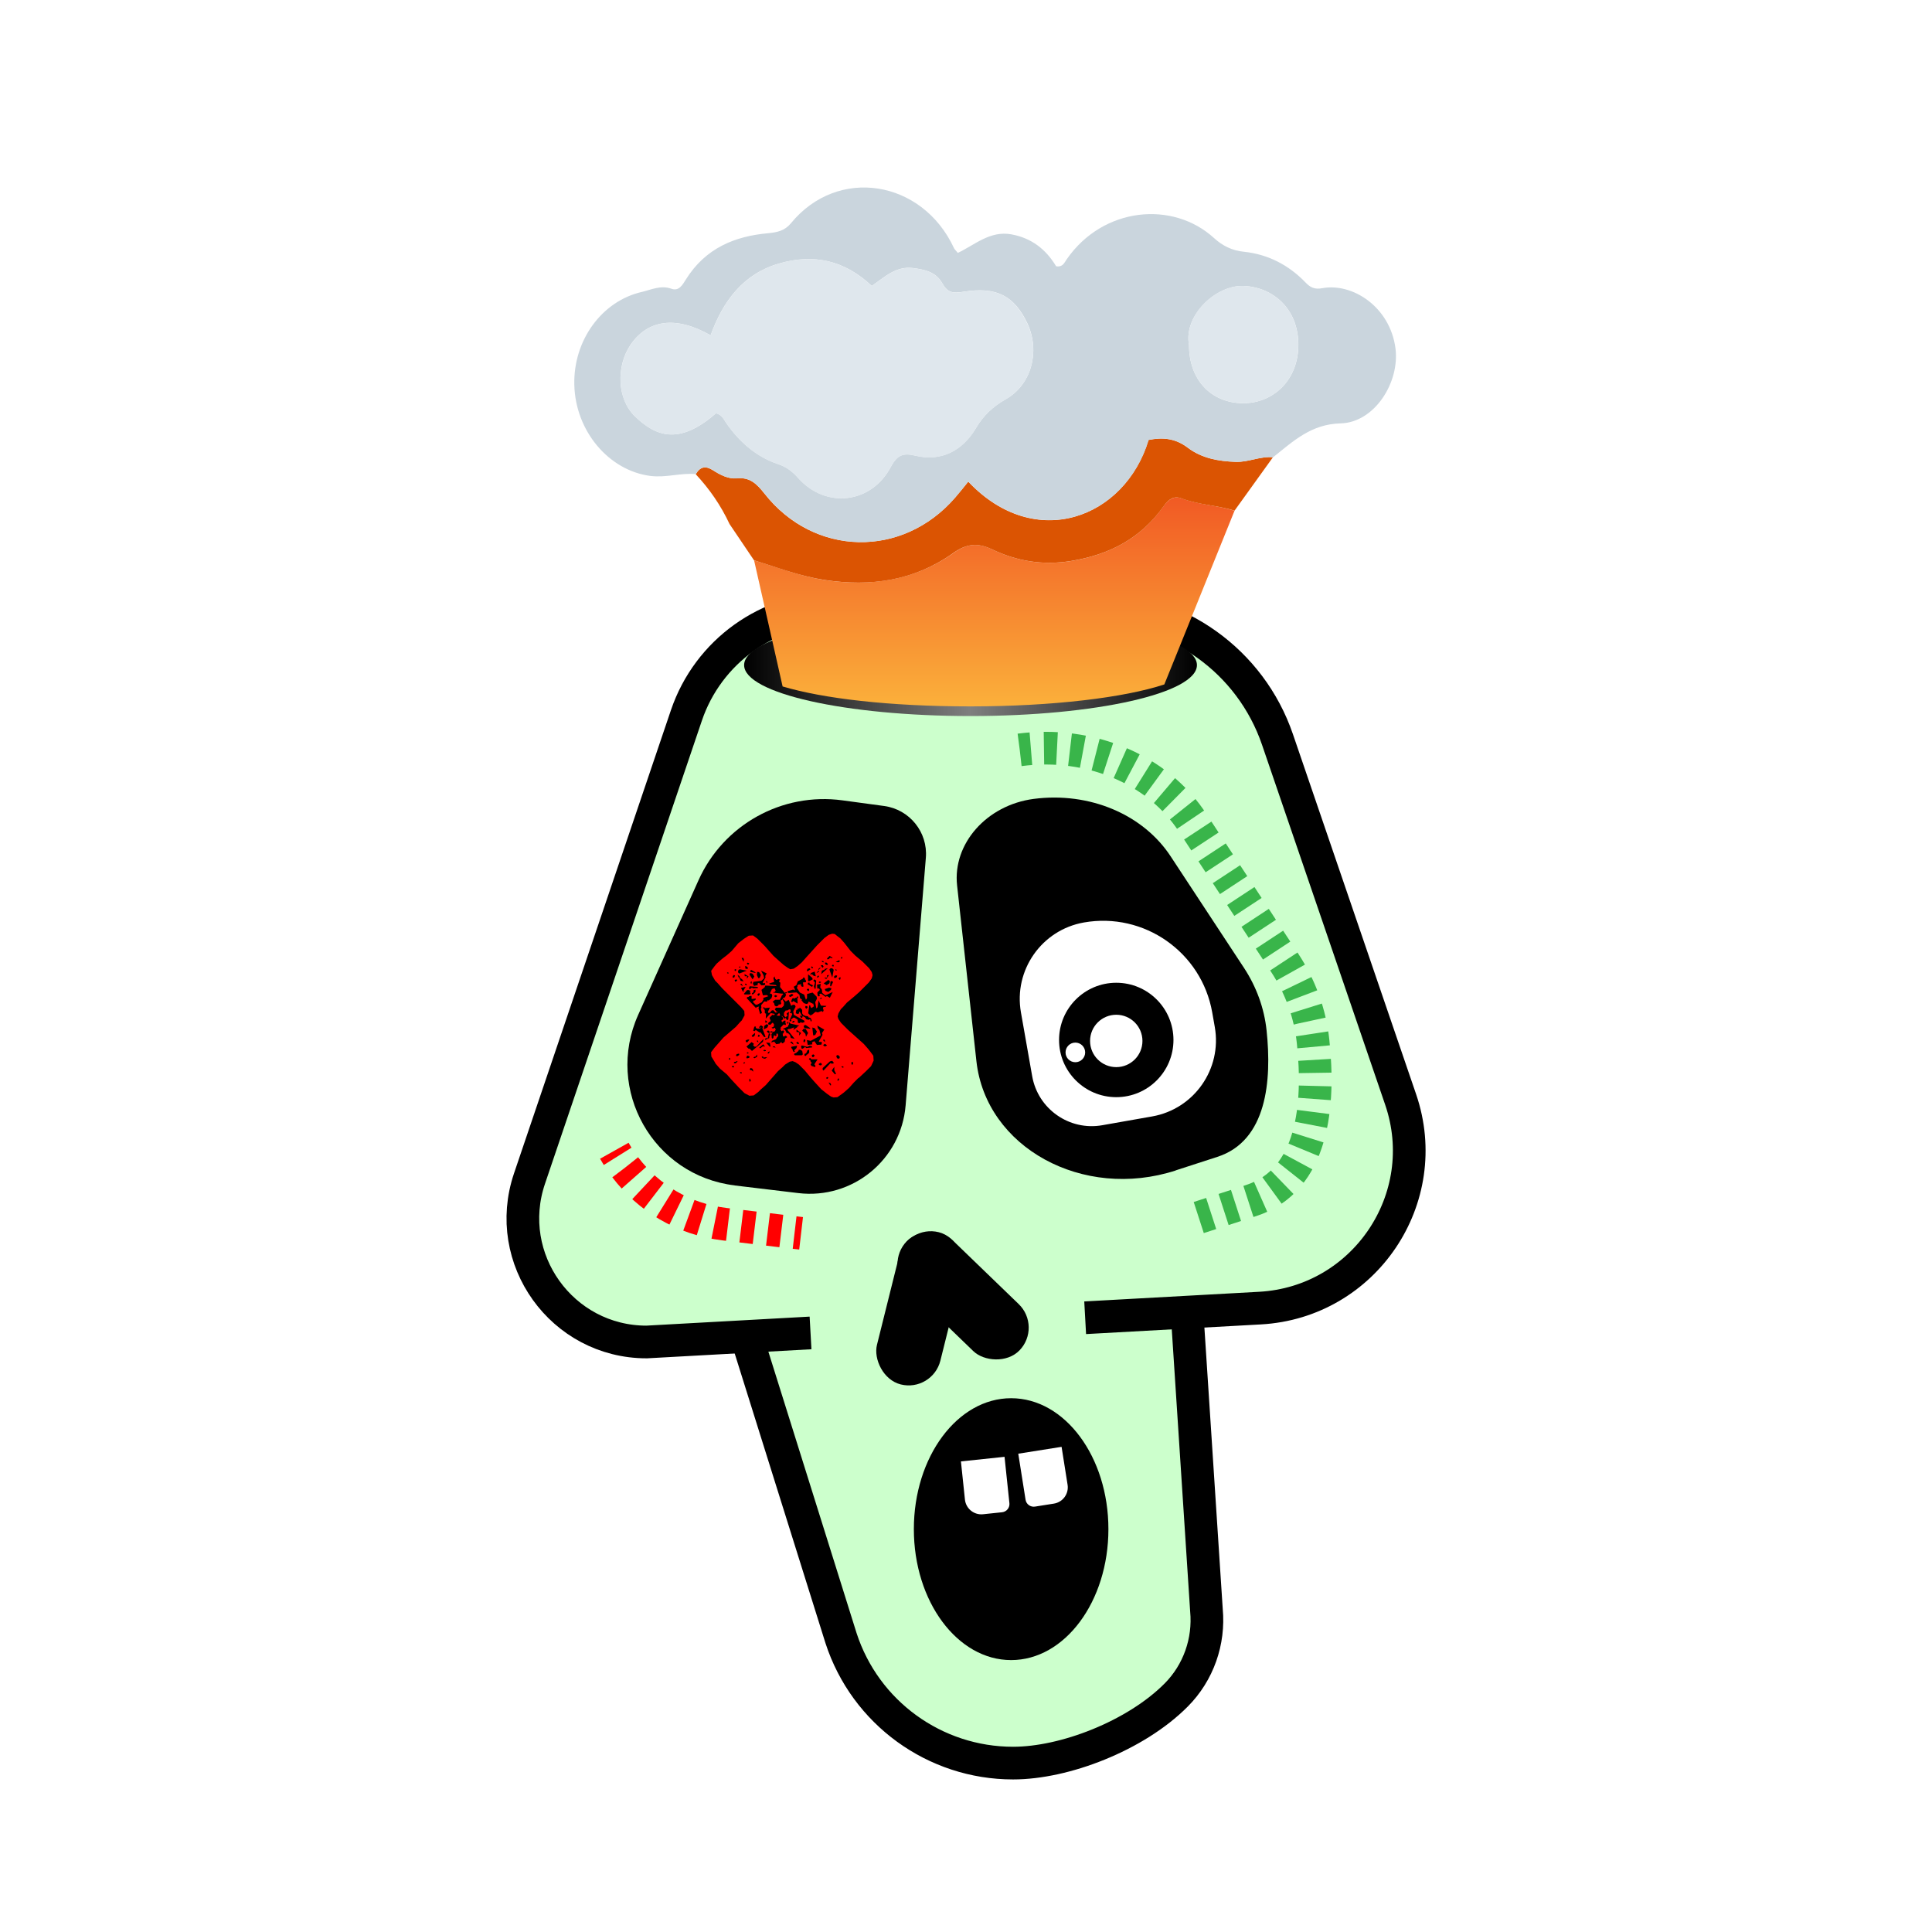 <?xml version="1.0" encoding="UTF-8"?>
<svg id="Layer_1" xmlns="http://www.w3.org/2000/svg" xmlns:xlink="http://www.w3.org/1999/xlink" viewBox="0 0 256 256">
  <defs>
    <style>
      .cls-1 {
        filter: url(#drop-shadow-3);
      }

      .cls-2 {
        fill: url(#linear-gradient-2);
      }

      .cls-3 {
        stroke-dasharray: 1.78 1.78;
      }

      .cls-3, .cls-4 {
        stroke: red;
      }

      .cls-3, .cls-4, .cls-5, .cls-6 {
        fill: none;
        stroke-miterlimit: 10;
        stroke-width: 4.33px;
      }

      .cls-7 {
        fill: url(#linear-gradient);
      }

      .cls-8 {
        fill: #fff;
      }

      .cls-9 {
        fill: #cad5dd;
      }

      .cls-10 {
        fill: #cfc;
      }

      .cls-11 {
        fill: red;
      }

      .cls-5 {
        stroke: #000;
      }

      .cls-12 {
        fill: #db5402;
      }

      .cls-13 {
        fill: #dfe7ed;
      }

      .cls-6 {
        stroke: #39b54a;
        stroke-dasharray: 1.73;
      }
    </style>
    <linearGradient id="linear-gradient" x1="98.6" y1="88.13" x2="158.6" y2="88.13" gradientUnits="userSpaceOnUse">
      <stop offset="0" stop-color="#000"/>
      <stop offset=".5" stop-color="#7f7f7f"/>
      <stop offset="1" stop-color="#000"/>
    </linearGradient>
    <filter id="drop-shadow-3" filterUnits="userSpaceOnUse">
      <feOffset dx="0" dy="2.47"/>
      <feGaussianBlur result="blur" stdDeviation="4.94"/>
      <feFlood flood-color="#000" flood-opacity="1"/>
      <feComposite in2="blur" operator="in"/>
      <feComposite in="SourceGraphic"/>
    </filter>
    <linearGradient id="linear-gradient-2" x1="131.75" y1="91.13" x2="131.75" y2="63.44" gradientUnits="userSpaceOnUse">
      <stop offset="0" stop-color="#fbb03b"/>
      <stop offset="1" stop-color="#f15a24"/>
    </linearGradient>
  </defs>
  <g>
    <path class="cls-10" d="M156.45,161.04l3.41,52.31c.39,4.15-1.06,8.28-4,11.24-2.71,2.73-6.42,4.98-10.3,6.56-3.88,1.58-7.92,2.47-11.32,2.47-10.38,0-19.59-6.68-22.8-16.56l-16.49-52.62"/>
    <path class="cls-5" d="M156.45,161.04l3.41,52.31c.39,4.15-1.06,8.28-4,11.24-2.71,2.73-6.42,4.98-10.3,6.56-3.88,1.58-7.92,2.47-11.32,2.47-10.38,0-19.59-6.68-22.8-16.56l-16.49-52.62"/>
    <path class="cls-10" d="M143.79,174.61l23.17-1.28c13.84-.77,23.12-14.54,18.63-27.65l-16.32-47.7c-3.55-10.38-13.31-17.36-24.28-17.36h-34.26c-8.95,0-16.91,5.7-19.78,14.18l-20.79,61.37c-3.6,10.63,4.3,21.65,15.52,21.65l21.72-1.2"/>
    <path class="cls-5" d="M143.79,174.61l23.17-1.28c13.84-.77,23.12-14.54,18.63-27.65l-16.32-47.7c-3.55-10.38-13.31-17.36-24.28-17.36h-34.26c-8.95,0-16.91,5.7-19.78,14.18l-20.79,61.37c-3.6,10.63,4.3,21.65,15.52,21.65l21.72-1.2"/>
    <path d="M155.79,155.08l5.52-1.79c6.57-2.13,7.22-10.11,6.52-16.74-.31-2.96-1.35-5.79-2.98-8.28l-9.66-14.69c-3.65-5.66-10.82-8.69-18.23-7.72h0c-6.22.82-10.75,5.94-10.14,11.47l2.56,23.28c1.26,11.44,14.1,18.48,26.42,14.48Z"/>
    <g>
      <rect x="123.29" y="161.31" width="8.66" height="20.79" rx="4.33" ry="4.33" transform="translate(-84.55 144.23) rotate(-46)"/>
      <rect x="117.54" y="162.96" width="8.66" height="20.79" rx="4.33" ry="4.33" transform="translate(45.56 -24.33) rotate(14)"/>
    </g>
    <path d="M97.35,157.08l8.43,1.01c7.18.86,13.63-4.41,14.22-11.62l2.68-32.81c.28-3.39-2.15-6.4-5.52-6.86l-5.53-.75c-8.01-1.09-15.78,3.23-19.08,10.6l-7.99,17.83c-4.45,9.92,2,21.3,12.79,22.59Z"/>
    <path class="cls-8" d="M145.92,121.65h0c8.1,0,14.68,6.58,14.68,14.68v1.97c0,5.64-4.58,10.23-10.23,10.23h-6.72c-4.42,0-8.01-3.59-8.01-8.01v-8.59c0-5.67,4.6-10.28,10.28-10.28Z" transform="translate(-21.21 27.77) rotate(-10)"/>
    <circle cx="147.91" cy="137.8" r="7.58"/>
    <circle class="cls-8" cx="142.49" cy="139.45" r="1.3"/>
    <circle class="cls-8" cx="147.91" cy="137.93" r="3.47"/>
    <ellipse cx="133.98" cy="202.62" rx="12.89" ry="17.35"/>
    <path class="cls-11" d="M113.76,142.82l-.65.65-.61.69-.69.61-.31.23-.54.38-.5.04-.34-.11-.54-.38-.77-.61-.84-.92-.54-.61-.8-.96-.77-.77-.46-.31-.38-.15-.38.08-.61.38-.34.34-.61.54-1.61,1.84-.65.57-.34.34-.61.46-.57.04-.65-.34-.8-.8-.96-1.03-.57-.65-.92-.77-.57-.65-.19-.34-.38-.61-.04-.57.46-.61.61-.69.57-.65,1.65-1.42.54-.61.23-.23.38-.69-.04-.57-.42-.5-2.53-2.53-.57-.65-.34-.34-.42-.73-.11-.57.42-.57.31-.38.69-.61.65-.5.65-.57.88-1.03.73-.57.65-.42.57-.04.57.42.96.96,1.19,1.34,1.34,1.19.54.38.34.19.46-.08.5-.34.57-.5.54-.61,1.49-1.65.96-.96.57-.42.46-.15.34.04.42.34.31.23.54.61.84,1.07.61.61.96.8.88.88.34.5.11.42-.11.42-.38.54-1.3,1.3-.65.57-.96.8-.5.57-.31.31-.31.54-.11.42.11.34.34.5.92.92,2.1,1.88.57.65.27.34.42.57.04.65-.34.73-.65.65-.99.92ZM98.26,126.94l.27.5.04-.34-.11-.19-.19.04ZM96.54,128.96v-.08s-.19-.04-.19-.04v.08s.11.11.11.11l.08-.08ZM97.54,128.58v-.15h-.15l-.08.08.04.04v.08l.11.04.08-.08ZM98.11,128.16v-.08h-.15l-.04.04v.08h.15l.04-.04ZM97.8,128.62v.23s.15.15.15.15l1-.38-.96-.19-.19.19ZM97.31,129.5l.08-.23-.04-.04-.11-.04-.15.15v.23s.23-.08.23-.08ZM98.99,127.59v.15l.15.08.15-.15-.19-.11-.11.04ZM99.11,128.24l-.19-.19-.19-.04.04.34.27.04.08-.15ZM98.15,129.96l.38.08-.19-.27-.31-.23-.04-.19-.27-.19.19.42h.08s.15.38.15.38ZM97.69,129.88l-.11-.11-.23.08.04.19.11.04.19-.19ZM98.65,129.08l.04.27h.31l-.04.34.23-.31-.54-.31ZM99.45,128.58l-.04.19.69.15v-.08l-.54-.31-.11.04ZM99.72,129.77l.23-.38-.23-.38h-.08l-.04-.04-.19-.04-.11.19.42.65ZM98.07,130.42l.34.27-.08-.23-.11-.11-.15.08ZM100.33,128.77l-.04.42.19.42.19-.04.15-.38-.23-.38-.27-.04ZM98.84,130.34h-.08s-.04.11-.04.11l.11.11.15-.08-.15-.15ZM98.68,131.41l-.19-.11.31-.54-.61.15.23.46.27.04ZM100.83,128.58l.34.65.08.38-.34.34-1.07.15-.08.23.15.31.5-.11-.04-.19.19-.11.34.34.42-.04.08-.15-.08-.15-.15.08-.11-.11.38-.69-.04-.19.19-.34-.77-.38ZM99.64,130.07h-.15l-.04.19.11.11.08-.31ZM99.49,130.92l.19-.04.08.08.65-.04v-.15s-1.07-.08-1.07-.08l-.11.27.08.08h.15s.04-.11.04-.11ZM99.45,131.64l-.08-.15.04-.19-.19-.11h-.23s-.42.5-.42.5l.08.08h.69s.11-.11.11-.11ZM99.87,131.22l-.04.27-.19.11v.15s.15,0,.15,0l.31-.31v-.31s-.23.08-.23.08ZM103.97,138.07l.08-.46.27-.19-.19-.19-.27.11.04.04-.15-.08-.04-.34.11-.04.08-.31-.15-.08-.19.11-.08-.08.04-.04-.15-.15.11-.11-.04-.11.42-.42.19.11.08-.08v-.15l-.11-.04.08-.08-.04-.27-.19.04-.19.19-.11-.11v-.15l.19-.11v-.23l-.19-.19.15-.23-.11.19.38.38.08-.08-.04-.19-.15-.15v-.38l.23-.31h.23l.23-.15.19.04v.31s-.04.04-.04.04h-.08v.08l.04.04.19-.04.11.19-.38.84.11-.04-.04.04-.04.11.19-.04.04-.04v-.08l-.04-.04h-.08l.38-.31h.15l.42.27.04.42.27.04.04-.11h.15l.08.08.34-.11-.04-.19-1.38-.77-.08-.46.31-.61-.08-.23-.27-.04-.23.15-.34-.8-.38.23-.34-.34h-.08l.04-.11.27-.11.15-.31-.04-.04v-.08l-.08-.08.31-.08-.19-.11-.19.11-.23-.31-.38-.46.04-.57-.19-.19.15-.23-.23-.08-.19.11h-.08l-.15-.15-.08-.31-.15.23.11.5-.69.23.11.11.77.08.15.15-1.53-.08-.08.23-.42.34.19.73.5-.04.23.15-.69.23.04.19-.23.38-.65.34-.19-.04-.31-.31.04-.19.19-.04.11-.11v-.15s-.54.08-.54.08v-.38l-.04-.04-.27.04-.11.11h-.15s-.08.15-.08.15l1.22,1.3.11-.11.31-.08-.08.23.23.77.23-.15-.15-.54.08-.15-.04-.34.42-.5.34.04.15-.23.08.08.38-.31.11-.34-.08-.23-.19-.04-.04-.04.27-.57.34-.11.15.31-.11.19h-.15l-.08.08,1.22.15.04-.04.08.15-.15.08-.11.19.04.04-.15.15v.15s-.08.08-.08.08h-.61l-.34.27.19.19.08.31.19.11.19-.04.15-.15v-.08l.19.04.15-.15-.08-.38.19-.11.04-.11.23.46-.04.42-.27.27h-.77l-.15.23.23.31.19.04-.31.08-.34-.34-.23.08-.15.23-.23.08-.08-.15.27-.57-.69.08-.04-.11h-.15l-.04.11.15.08.11.27-.04.19.08.15.11.04-.04.65.65-.73.57.11-.08.08v.08s-.27-.04-.27-.04l-.38.38.15.38-.04.11-.23.15-.08.23.31.08.27-.27h.08l.15.23-.04.27-.31.15.19.11.27-.11.11.27-.19.27-.04-.04-.11.04-.23-.08-.23.08-.19-.19-.19.11.08.15.19.11-.15.69-.27-.04-.11.27.57-.27.04-.34.11-.04-.04-.19-.15-.08.15-.15.23.08.19-.11-.23.31.04.5.11.11.11-.11.04-.27.08-.08.19.11.11-.11-.04-.19.11-.04.11.04.04.34-.11.04-.19.34-.5.19-.15.23.42-.11.27.34.46-.08.08-.15.19-.04v.15h.15s.15-.15.15-.15ZM101.55,130l-.04.11.11.11h.08l-.08-.23h-.08ZM100.37,131.8l.04.11.11.04.15-.15v-.15l-.11-.04-.15.08-.04.11ZM102.63,132.06l.15.08.15-.08.04-.11-.19-.11-.19.11.04.11ZM107.03,128.35l-.11.19.04.19.42-.27-.08-.15-.27.04ZM107.52,128.08l-.04.11.11.11h.08s.08-.08.08-.08l-.15-.15h-.08ZM109.05,133.52l.08-.08.27-.04.11-.11-.73-.04-.31-.69-.15.92-.15.15-.15-.84.23-.46-.04-.27-.54-.54-.73.19v.54l-.15.23-.23-.69-.57-.27-.42-.65.11-.11-.04-.11.11-.19.42-.04-.04.19.15.15.19-.04-.08-.54.42-.04-.04-.27-.11-.11v-.15s-.19-.11-.19-.11l-.11.19-.15.08-.5.27-.19.5-.38.23.11.11.08.31-.04.04-.19-.11-.77.23.15.23,1.07-.08.38.31.08.46.27.19-.08.08.31.38.34.11.23-.08.04-.19.04-.04.61.31.08.31-.31.23-.15-.15v-.15l-.15-.08-.15,1.07.31.31.08-.08h.08l.5-.42.31.08.5-.19.11.11h.08l.08-.23-.11-.19.04-.04v-.08ZM100.14,136.47l.5.34h.08l.04-.04.46.61.11.04.11-.04-.42-1.11.08-.23-.27-.19-.27.27.15.08.15-.08.04.04-.31.15-.04-.04-.08.08v-.08s-.04.04-.04.04l-.19-.04-.11-.11.04-.11-.11-.04-.11.04-.15.54.19.04.15-.15ZM108.9,127.32v.08s.08.08.08.08l.11.04.04-.04v-.08l-.04-.04-.19-.04ZM107.07,129.16v.77l.11.11.5-.27-.04-.19-.54-.46-.04.04ZM107.95,128.74l-.5.19-.08.31.19-.19.23.23.31.08-.15-.61ZM105.11,131.8l-.19-.11-.38.23.04.11.15.08.34-.19.04-.11ZM109.59,127.01l.04.11.19-.04.19-.19.15.08.19-.04-.42-.27-.34.34ZM101.4,135.51l.27-.04-.11-.19-.15-.08v.31ZM109.13,128.08l-.11-.19h-.23v.08s.19.27.19.27l.15-.15ZM99.03,138.11l.27-.34-.19-.04-.04.04h-.08l-.19.11.04.19.19.04ZM109.63,127.82l.08-.08-.19-.19h-.23l.08.23.27.11v-.08ZM108.56,128.28l-.11.11v.15s.31-.31.31-.31l-.19.04ZM100.02,137.19l.04-.34-.46.38.08.15h.15l.19-.19ZM96.77,140.37l-.04-.19h-.08l-.08.15.11.11.08-.08ZM108.44,128.62l-.27.34.38-.23-.11-.11ZM101.21,136.39l.46-.23.15-.31-.23-.15-.31.23-.08.46ZM107.72,130.65l-.08-.15-.19-.04-.08-.08h-.08s-.04-.19-.04-.19l-.19.04-.04.19.57.34.11-.11ZM105.57,132.18l-.19.04-.11.11-.15-.08-.15.08-.15.38.15.08.15-.15.57.34-.04-.73.11-.04v-.15s-.11-.04-.11-.04l-.08.15ZM97.96,139.79l-.04-.19-.31.08-.08.15.04.11h.15l.23-.15ZM103.24,134.21l.15.31-.15.08-.34-.04.34-.34ZM109.28,128.39v.08l-.38.15-.08.46.88-.8-.42.11ZM98.91,138.68l.27.27h.15s.31.31.31.31l1.45-1.22.08-.38-.96,1.03h-.23s-.19-.19-.19-.19l.11-.19-.31-.23-.69.61ZM100.41,137.27l.04.11.19-.04.04-.11-.15-.15-.11.19ZM108.29,129.54h.08s.15-.15.15-.15v-.08s-.11-.04-.11-.04l-.15.15.04.11ZM108.14,129.92l-.23-.15-.11.11v.15l.11.04.08.15-.15.46.11.34h.08l.04-.04.08-1.07ZM107.22,131.15l-.04-.11-.11-.04-.15.08v.08s.15.15.15.15h.08s.08-.15.08-.15ZM97.27,140.87l.19.04.27-.27-.04-.04h-.08l-.08.08-.27.04v.15ZM103.85,134.21l-.15.23.15-.23ZM110.28,127.86l-.04.11.08.08h.15v-.15l-.08-.08-.04.04h-.08ZM110.74,127.47l.34.04.19-.11v-.08s-.08-.08-.08-.08l-.46.23ZM100.33,138.03l.15.08v-.08s-.11-.19-.11-.19l-.08.08.04.11ZM111.47,126.82l-.04.19h.15l.04-.19h-.15ZM97.46,140.83v.08l-.04-.04.04-.04ZM97.27,141.4l-.04-.11-.08-.08-.19.11.11.11h.15l.04-.04ZM110.28,128.31h-.23l-.15.15.38,1.07.19-1.03-.19-.19ZM99.14,139.6l.04-.11-.04-.04h-.15v.08s-.04.04-.04.04l.19.04ZM104.35,134.63l-.31.15.23.38.04.04.15-.15.08-.99-.31.23.11.34ZM108.63,130.04l-.19.11.19.11.19-.11-.19-.11ZM109.59,129.54h-.38l.27.19.38-.54-.27.04v.31ZM109.48,131.87h-.15l-.38-.31-.04-.42-.23-.31.08-.46-.5.11.04.5h.23l.11.19-.34.34.04.42.19.11.11-.11-.08-.15.11-.11h.15l.57.42.19-.11.38.23.38-.77-.88.42ZM98.95,140.25l.31-.08.08-.15-.23-.15-.11.04-.11.19.08.15ZM110.7,128.43v.15h.08s.04.04.04.04l.04-.04v-.08s-.15-.08-.15-.08ZM106.34,134.63l.31.15.19.27.31.08.19-.11.08.31h.08l.04-.04v-.15s-.11-.19-.11-.19l.04-.04-.34-.11-.08-.15h-.15l-.04-.04-.04.04-.38-.15-.15-.23v-.46l-.31-.31-.11.19-.08-.08h-.08l-.04.19h-.15l-.08.46.27.11.19-.11-.04-.11.11-.11.31.61-.31-.08.19.34.15-.08.04-.19ZM98.72,140.87v-.08s-.11-.04-.11-.04l-.11.11v.08s.23-.08.23-.08ZM109.94,129.96l-.19-.11-.61.46.38.23.38-.23v-.08s.04-.04.04-.04v-.23ZM101.36,138.68l-.23-.31-.54.46.15.08.34-.27.27.04ZM102.09,138.65l-.08-.46-.5-.04.5.57.08-.08ZM104.39,135.66l.04-.27h-.08l-.11.19.15.08ZM110.55,129.35l-.04.11.04.11.11.04.23-.15.04-.19-.19-.04-.19.11ZM103.7,136.35l.31.08.23.46.11.04.08-.08.11.19.11.04.15.46.5.11-.99-1.22.27-.11.04.04.61-.23-.11.34.54-.38v-.08s.27-.11.27-.11l-1.19-.27-.23-.23.04.34-.08.08-.04.19-.73.34ZM99.83,140.14l.15.08.34-.19v-.31s-.23.31-.23.31h-.15l-.11.11ZM106.68,133.44l.08.15.08.08.19-.19-.08-.15-.19-.04-.08.15ZM110.39,130.11l-.19-.11h-.08s-.08.08-.08.08l-.04.57.04.04h.08s.27-.57.27-.57ZM98.26,142.24l.04-.11-.04-.04-.19-.04v.15l.19.04ZM110.09,131.18l.08-.23-.31-.08-.57.19.08.23.38.15.34-.27ZM105,135.51l.19-.04.11-.11-.11-.11-.19.11v.15ZM101.48,139.26v-.08l-.04-.04-.19-.04-.11.11.15.08.19-.04ZM111.2,129.54l-.08.15.15.15.08-.08.04-.27-.19.04ZM107.83,132.98l-.04.04v-.08l.04.04ZM108.86,132.26l.04-.04-.11-.04-.19.19.27-.04v-.08ZM101.1,139.95l-.19.11.15.15.31.08.31-.23-.54.08-.04-.19ZM99.79,142.01v-.23l-.11-.19-.23-.08-.11.19.11.11h.15l.19.19ZM102.78,138.8l-.15-.15h-.15l-.11.11.42.04ZM101.98,139.3l-.19.11-.08.15.04.04h.08s.11-.11.11-.11l.04-.19ZM107.52,134.44l-.04.04-.04-.04h.08ZM105.88,137.23l.27-.34-.61-.46v.31l.34.04.04.04-.04.42ZM99.45,143.28l.04-.11-.08-.15-.04-.11-.08.08v.31h.15ZM106.8,135.85l-.11-.04-.15.08-.04.11.08.23.77.08v-.08l-.54-.38ZM106.8,137.38l.27-.5-.31-.54h-.31l-.15.23.42.42.08.38ZM105.15,138.42l-.08-.23-.19-.19-.19.11.46.31ZM105.38,139.41l-.15-.23.31-.31.08-.31-.77.15v.15l.15.15.08.31.31.08ZM105.84,138.19l-.15-.15-.19.11.19.19h.15v-.15ZM107.64,136.16l.11,1.03.27-.04.23-.46-.31-.46-.31-.08ZM108.83,138.42l.08-.23-.08-.15-.19.04-.15-.08.5-.88-.08-.23.31-.46-.92-.54.08.38.19.19.19.73-1.34.73-.5-.11.11.65.61-.08-.04-.27.31-.15.34.5.57-.04ZM106.72,137.92l-.04-.19h-.15l-.08.23.11.19.15-.23ZM107.6,138.8v-.15s-.31-.08-.31-.08l-.31.15-.73-.19-.11.11.08.31h.15l.31-.23.15.15.77-.08ZM106.38,139.72l-.08-.46-.23-.15h-.23l-.08.23-.04-.04-.23.23-.19.04-.08.15.11.11h.92l.11-.11ZM107.22,139.49v-.38h-.08s-.19.11-.19.11l-.04.19-.08.08v.08s-.23.08-.23.08v.23l.19.04.11-.19h.08l.23-.23ZM109.32,138.07l-.04-.27-.15-.08-.04.11.04.11.19.11ZM107.6,139.79l-.04.11.08.15.11.04.19-.19-.04-.11-.15-.08-.15.08ZM107.98,141.4l.08-.15-.15-.23.42-.65h-.84s-.08-.15-.08-.15h-.15l-.08.15.19.11.04.19.15.15-.15.23.11.19.46.15ZM109.09,138.46l.04.11.15.08.19-.04.11-.11-.27-.19-.23.15ZM108.86,141.13l.04-.11-.04-.11-.15-.08-.23.15.04.11.15.08.19-.04ZM110.51,140.87l-.23-.31-.31.08-.96.88v.23l.11.11.92-.99.23.08.23-.08ZM111.24,140.22l.04-.19-.23-.23-.19.04-.04.19.11.19.15.08.15-.08ZM110.78,142.28l-.23-.46v-.46l-.34.5.42.5.15-.08ZM109.74,142.86v-.08s-.08-.08-.08-.08l-.19.11.04.11.11.04.11-.11ZM111.66,141.48l.11-.04v-.08s-.04-.04-.04-.04l-.11-.04-.15.08.19.11ZM110.13,143.77l-.08-.23-.27-.11.23.38h.08l.04-.04ZM112.88,140.71l-.08.15.08.23.11-.04.04-.11v-.15l-.08-.08h-.08ZM111.08,143.2l.11-.19-.04-.11h-.08s-.11.19-.11.19l.04.11h.08Z"/>
    <path class="cls-6" d="M158.84,161.33l6.94-2.25c8.28-2.69,9.1-12.73,8.21-21.08-.39-3.72-1.7-7.29-3.76-10.42l-12.16-18.5c-4.6-7.12-13.62-10.94-22.95-9.72h0"/>
    <g>
      <path class="cls-4" d="M81.4,152.48c.14.25.29.5.44.74"/>
      <path class="cls-3" d="M82.86,154.69c3.03,3.99,7.61,6.85,13.14,7.52l8.41,1.01"/>
      <line class="cls-4" x1="105.29" y1="163.32" x2="106.15" y2="163.42"/>
    </g>
    <path class="cls-8" d="M127.69,193.32h5.81v6.18c0,.6-.49,1.09-1.09,1.09h-2.54c-1.2,0-2.18-.98-2.18-2.18v-5.09h0Z" transform="translate(-19.87 14.73) rotate(-6)"/>
    <path class="cls-8" d="M137.63,192.13h2.54c.6,0,1.09.49,1.09,1.09v6.18h-5.81v-5.09c0-1.2.98-2.18,2.18-2.18Z" transform="translate(305.64 367.47) rotate(171)"/>
  </g>
  <ellipse class="cls-7" cx="128.6" cy="88.13" rx="30" ry="6.75"/>
  <g class="cls-1">
    <g>
      <path class="cls-2" d="M163.58,65.21l-7.14,17.67-2.16,5.34c-5.25,1.74-14.79,2.91-25.68,2.91s-19.53-1.05-24.9-2.64l-1.41-6.24-2.37-10.47c3.09.93,6.12,2.1,9.36,2.61,6.09.9,11.85.09,17.04-3.57,1.74-1.26,3.24-1.41,5.1-.51,3.33,1.59,6.75,2.16,10.5,1.56,5.04-.84,9.21-2.94,12.27-7.29.66-.9,1.38-1.38,2.37-1.02,2.28.87,4.71.9,7.02,1.65Z"/>
      <path class="cls-12" d="M163.59,65.2c-2.31-.73-4.76-.76-7.04-1.63-.99-.38-1.7.1-2.35,1.02-3.07,4.33-7.23,6.44-12.27,7.27-3.75.61-7.17.04-10.51-1.55-1.87-.89-3.35-.75-5.11.5-5.17,3.68-10.93,4.49-17.03,3.57-3.23-.49-6.27-1.65-9.37-2.61-1.08-1.6-2.16-3.2-3.24-4.8-1.15-2.47-2.66-4.65-4.48-6.6.6-1.03,1.32-1.14,2.29-.52.95.61,2.04,1.17,3.14,1.06,1.71-.18,2.63.7,3.66,2.01,6.58,8.39,18.29,8.61,25.27.56.6-.69,1.17-1.42,1.75-2.13,8.88,9.4,20.77,4.83,23.88-5.52,1.85-.38,3.54-.24,5.21,1.03,1.85,1.4,4.05,1.79,6.34,1.87,1.71.06,3.26-.78,4.94-.61-1.7,2.36-3.39,4.72-5.09,7.08Z"/>
      <path class="cls-9" d="M184.91,43.7c-.72-5.52-5.7-8.73-9.72-7.98-.99.18-1.56-.09-2.19-.75-2.28-2.37-5.04-3.75-8.16-4.08-1.59-.15-2.88-.81-3.99-1.83-5.43-4.95-14.67-4.14-19.5,2.82-.33.48-.54,1.08-1.41.93-1.35-2.25-3.27-3.75-5.94-4.23-2.82-.51-4.86,1.41-7.08,2.46-.27-.33-.42-.45-.51-.63-4.2-9.06-15.42-10.89-21.63-3.27-.81.96-1.77,1.17-2.97,1.29-4.41.39-8.31,1.95-10.92,6.12-.45.72-.93,1.62-1.95,1.23-1.38-.48-2.61.12-3.84.42-5.37,1.2-9.15,6.45-9,12.33.15,6.15,4.59,11.34,10.05,12.06,2.1.27,4.02-.42,6.03-.24.6-1.02,1.32-1.14,2.31-.51.96.63,2.04,1.17,3.15,1.08,1.71-.18,2.61.69,3.66,1.98,6.57,8.4,18.27,8.64,25.26.57.6-.69,1.17-1.41,1.74-2.13,8.91,9.39,20.79,4.83,23.91-5.52,1.83-.36,3.51-.24,5.19,1.02,1.86,1.41,4.05,1.8,6.33,1.89,1.71.06,3.27-.78,4.95-.6,2.7-2.16,5.07-4.41,8.97-4.5,4.47-.12,7.83-5.4,7.26-9.93ZM133.28,50.42c-1.68.96-2.94,2.1-3.99,3.87-1.77,2.97-4.59,4.41-7.92,3.63-1.68-.42-2.46-.15-3.33,1.47-2.61,4.92-8.64,5.58-12.3,1.44-.81-.9-1.59-1.47-2.7-1.83-2.82-.96-5.07-2.91-6.81-5.43-.33-.48-.54-1.05-1.35-1.29-4.92,4.32-8.04,3.03-10.74.42-2.4-2.31-2.52-6.66-.57-9.51,2.31-3.33,6-3.84,10.59-1.23,1.65-4.59,4.38-8.16,9.06-9.51,4.56-1.32,8.64-.48,12.3,2.97,1.68-1.17,3.21-2.67,5.49-2.37,1.59.21,3.03.54,3.84,2.01.72,1.26,1.41,1.35,2.73,1.14,4.47-.75,6.84.54,8.58,4.23,1.68,3.69.51,8.07-2.88,9.99ZM164.6,50.96c-4.17-.09-7.05-3.12-7.05-7.71-.75-3.9,3.57-8.01,7.29-7.83,3.78.18,7.17,2.94,7.2,7.74.03,4.77-3.39,7.86-7.44,7.8Z"/>
      <path class="cls-13" d="M94.87,52.28c-4.92,4.33-8.02,3.03-10.73.43-2.41-2.31-2.51-6.67-.56-9.51,2.29-3.33,5.98-3.85,10.59-1.23,1.64-4.61,4.39-8.16,9.06-9.52,4.55-1.33,8.64-.47,12.28,2.99,1.7-1.2,3.23-2.67,5.51-2.38,1.57.2,3.01.55,3.83,2.01.71,1.26,1.42,1.35,2.73,1.14,4.48-.74,6.83.53,8.56,4.25,1.71,3.66.52,8.05-2.87,9.98-1.68.96-2.93,2.11-3.99,3.88-1.77,2.97-4.6,4.42-7.93,3.61-1.67-.4-2.46-.13-3.32,1.48-2.62,4.91-8.65,5.58-12.3,1.44-.79-.9-1.58-1.46-2.7-1.84-2.82-.96-5.05-2.89-6.81-5.42-.33-.47-.52-1.06-1.35-1.29Z"/>
      <path class="cls-13" d="M157.55,43.26c-.75-3.92,3.55-8.02,7.28-7.84,3.8.19,7.17,2.94,7.2,7.75.03,4.74-3.37,7.86-7.42,7.78-4.18-.08-7.05-3.13-7.06-7.69Z"/>
    </g>
  </g>
</svg>